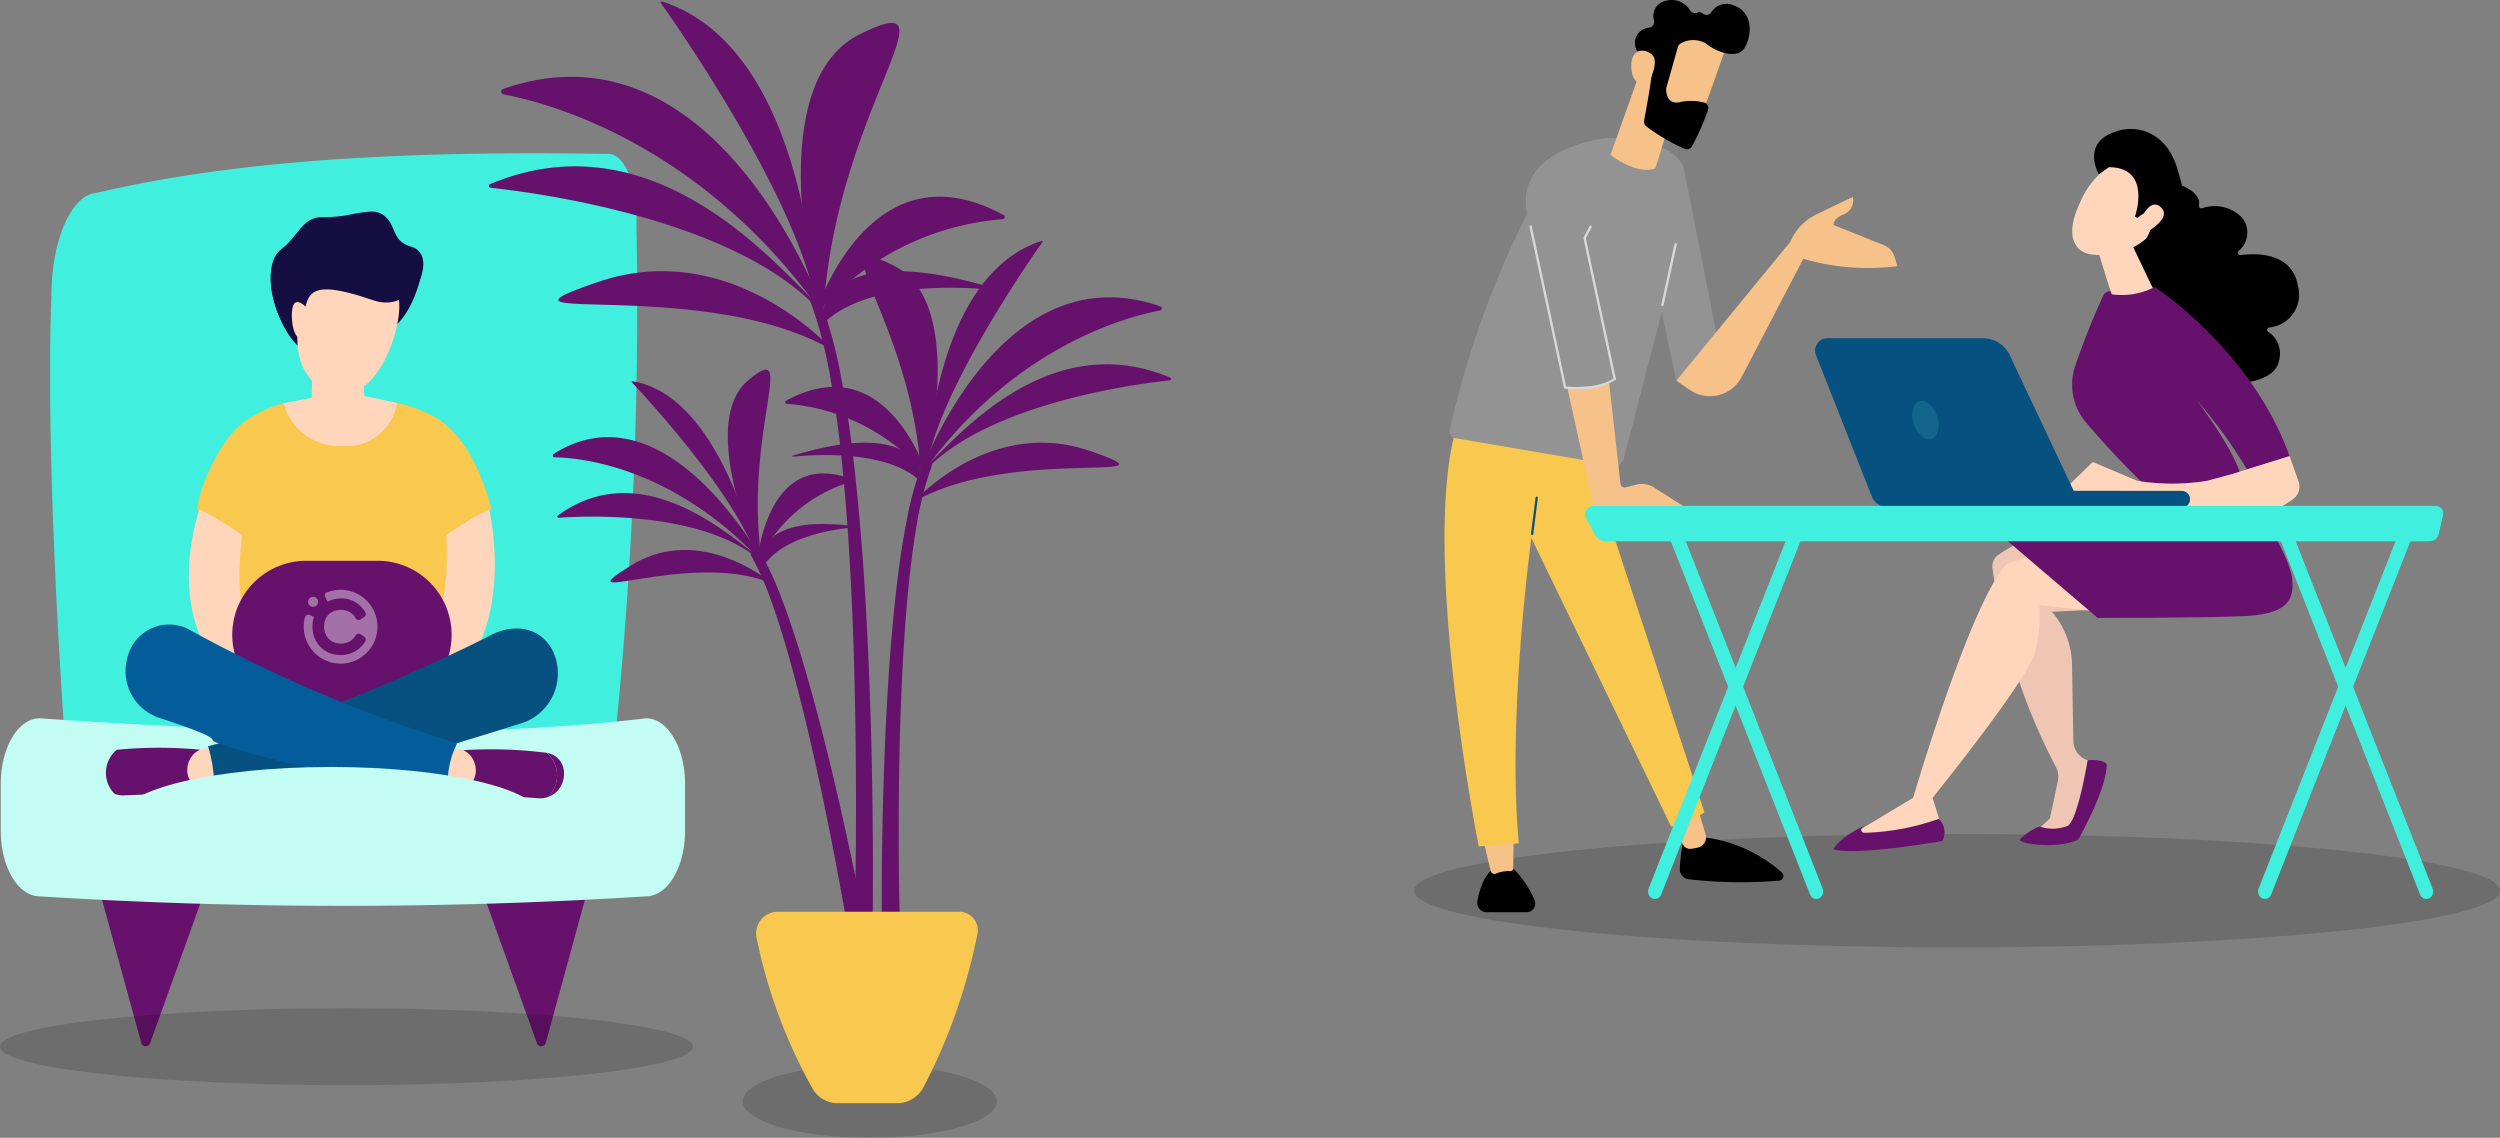 <svg id="Group_7011" data-name="Group 7011" xmlns="http://www.w3.org/2000/svg" xmlns:xlink="http://www.w3.org/1999/xlink" viewBox="0 0 193.557 88.094">
  <rect x="0" y="0" width="193.557" height="88.094" fill="#808080" stroke="none"/>
  <defs>
    <clipPath id="clip-path">
      <rect id="Rectangle_3557" data-name="Rectangle 3557" width="193.557" height="88.094" fill="none"/>
    </clipPath>
    <clipPath id="clip-path-2">
      <rect id="Rectangle_3545" data-name="Rectangle 3545" width="193.557" height="88.094" transform="translate(0 0)" fill="none"/>
    </clipPath>
    <clipPath id="clip-path-3">
      <rect id="Rectangle_3544" data-name="Rectangle 3544" width="84.074" height="8.784" transform="translate(109.483 64.566)" fill="none"/>
    </clipPath>
    <clipPath id="clip-path-4">
      <rect id="Rectangle_3543" data-name="Rectangle 3543" width="84.073" height="8.784" transform="translate(109.483 64.566)" fill="none"/>
    </clipPath>
    <clipPath id="clip-path-5">
      <path id="Path_13679" data-name="Path 13679" d="M29.074,20.2h0c-2.726.282-5.813.258-5.813.258-.036.067-2.28,1.719-2.28,1.719s.5,3.546,2.508,4.946c2.213,1.539,5.337-1.268,5.337-1.268s2.487.591,3.809-4.585c.224-.878-.674-1.161-2.012-1.162a15.423,15.423,0,0,0-1.55.093" fill="none"/>
    </clipPath>
    <linearGradient id="linear-gradient" x1="-1.446" y1="4.853" x2="-1.374" y2="4.853" gradientUnits="objectBoundingBox">
      <stop offset="0" stop-color="#2b3582"/>
      <stop offset="1" stop-color="#150e42"/>
    </linearGradient>
    <clipPath id="clip-path-7">
      <path id="Path_13693" data-name="Path 13693" d="M28.754,16.38a9.285,9.285,0,0,0-1.565.218h0a10.035,10.035,0,0,1-2.2.214c-1.579-.053-1.886,1.482-3.2,2.473-1.473,1.108-.8,4.546.4,6.259,1.1,1.562,1.2-1.6,1.709-2.489s1.779-.906,5.02.2S34,19.689,31.844,19.1c-1.584-.435-1.1-1.7-2.19-2.473a1.509,1.509,0,0,0-.823-.246l-.077,0" fill="none"/>
    </clipPath>
    <linearGradient id="linear-gradient-2" x1="-1.131" y1="4.321" x2="-1.071" y2="4.321" xlink:href="#linear-gradient"/>
    <clipPath id="clip-path-9">
      <rect id="Rectangle_3550" data-name="Rectangle 3550" width="53.644" height="5.963" transform="translate(0 78.055)" fill="none"/>
    </clipPath>
    <clipPath id="clip-path-10">
      <rect id="Rectangle_3549" data-name="Rectangle 3549" width="53.644" height="5.96" transform="translate(0 78.055)" fill="none"/>
    </clipPath>
    <clipPath id="clip-path-11">
      <rect id="Rectangle_3552" data-name="Rectangle 3552" width="19.665" height="5.655" transform="translate(57.507 82.439)" fill="none"/>
    </clipPath>
    <clipPath id="clip-path-14">
      <rect id="Rectangle_3555" data-name="Rectangle 3555" width="5.708" height="5.711" transform="translate(23.518 45.662)" fill="none"/>
    </clipPath>
    <clipPath id="clip-path-15">
      <rect id="Rectangle_3554" data-name="Rectangle 3554" width="5.707" height="5.71" transform="translate(23.518 45.662)" fill="none"/>
    </clipPath>
  </defs>
  <g id="Group_7010" data-name="Group 7010" clip-path="url(#clip-path)">
    <g id="Group_6984" data-name="Group 6984">
      <g id="Group_6983" data-name="Group 6983" clip-path="url(#clip-path-2)">
        <g id="Group_6982" data-name="Group 6982" opacity="0.15">
          <g id="Group_6981" data-name="Group 6981">
            <g id="Group_6980" data-name="Group 6980" clip-path="url(#clip-path-3)">
              <g id="Group_6979" data-name="Group 6979">
                <g id="Group_6978" data-name="Group 6978" clip-path="url(#clip-path-4)">
                  <path id="Path_13639" data-name="Path 13639" d="M193.556,68.958c0-2.426-18.82-4.392-42.037-4.392s-42.036,1.966-42.036,4.392S128.3,73.35,151.52,73.35s42.037-1.966,42.037-4.392"/>
                </g>
              </g>
            </g>
          </g>
        </g>
        <path id="Path_13640" data-name="Path 13640" d="M130.263,65.4a17.52,17.52,0,0,0-.211,1.841.792.792,0,0,0,.715.837,35.156,35.156,0,0,0,6.994.1.361.361,0,0,0,.2-.621,11.168,11.168,0,0,0-6.549-2.783Z"/>
        <path id="Path_13641" data-name="Path 13641" d="M129.531,63.508l.748,1.832a.61.61,0,0,0,.627.379,3.322,3.322,0,0,0,.61-.118.8.8,0,0,0,.535-1v0l-.564-1.888Z" fill="#f7c289"/>
        <path id="Path_13642" data-name="Path 13642" d="M116.747,66.86a7.842,7.842,0,0,1,2.08,2.859.683.683,0,0,1-.649.908H115.1a.726.726,0,0,1-.728-.726.648.648,0,0,1,.01-.124c.2-1.11.762-2.912,2.367-2.917"/>
        <path id="Path_13643" data-name="Path 13643" d="M114.892,65.229s.3,1.338.535,2.223a.282.282,0,0,0,.346.2l.024-.007a2.565,2.565,0,0,1,1.121-.2.218.218,0,0,0,.24-.194v-.023L117.188,65Z" fill="#f7c289"/>
        <path id="Path_13644" data-name="Path 13644" d="M122.855,35.112l9.106,27.78a6.881,6.881,0,0,1-2.579,1.1L118.566,41.661s-1.893,13.756-.976,23.632l-3.1.236s-5.037-25.238-1.222-33.882Z" fill="#f9c84e"/>
        <path id="Path_13645" data-name="Path 13645" d="M118.624,41.423h-.011a.088.088,0,0,1-.077-.1v0l.353-2.8a.088.088,0,0,1,.175.022l-.353,2.8a.088.088,0,0,1-.087.077" fill="#06517f"/>
        <path id="Path_13646" data-name="Path 13646" d="M124.562,10.668s-7.378.655-6.334,5.912a71.652,71.652,0,0,0-5.985,16.715.533.533,0,0,0,.413.629l.018,0,12.286,2.1a.661.661,0,0,0,.752-.486L128.647,24.2l1.144,5.275,3.635-.947-3.06-15.5s-.427-2.262-5.8-2.359" fill="#939393"/>
        <path id="Path_13647" data-name="Path 13647" d="M128.71,23.692h-.019a.091.091,0,0,1-.07-.108h0l1.024-4.7a.092.092,0,0,1,.179.039l-1.024,4.7a.091.091,0,0,1-.089.072" fill="#d8d8d8"/>
        <path id="Path_13648" data-name="Path 13648" d="M127.969,37.685a1.752,1.752,0,0,0-1.269-.165l-.855.213a.311.311,0,0,1-.376-.226c0-.013-.005-.026-.007-.04l-.884-7.873a7.229,7.229,0,0,1-3.228.424l2.036,9.282h7.125Z" fill="#f7c289"/>
        <path id="Path_13649" data-name="Path 13649" d="M146.9,20.606l-.215-.716a1.417,1.417,0,0,0-.827-.906l-3.9-1.565s-.059-.5.823-.839a1.172,1.172,0,0,0,.675-1.327s-1.2.55-2.968,1.421a4.129,4.129,0,0,0-1.874,2.041l-8.826,10.759,1.036.712a2.766,2.766,0,0,0,3.847-.714,2.66,2.66,0,0,0,.164-.27l4.781-9.168a17.834,17.834,0,0,0,7.279.573" fill="#f7c289"/>
        <path id="Path_13650" data-name="Path 13650" d="M126.951,5.649,124.682,12s2.009,1.571,3.476,1.04L129.3,9.4s-.873-4.449-2.35-3.75" fill="#f7c289"/>
        <path id="Path_13651" data-name="Path 13651" d="M133.723,3.368c0,.1-2.186,6.188-2.186,6.188l-3.453-1.322,1.214-6.08s4.422-.424,4.422,1.214" fill="#f7c289"/>
        <path id="Path_13652" data-name="Path 13652" d="M129.906,3.635l-.89,3.15a.462.462,0,0,0-.017.123c0,.257.063,1.141.964,1.021a4.109,4.109,0,0,1,2.04.027.457.457,0,0,1,.236.568A19.777,19.777,0,0,1,131,11.329a.456.456,0,0,1-.587.188,14.75,14.75,0,0,1-2.959-1.74.458.458,0,0,1-.162-.439c.151-.806.6-3.257.621-3.959.019-.659-.721-1.163-1.047-1.352a.447.447,0,0,1-.211-.284,1.184,1.184,0,0,1,.692-1.526,1.156,1.156,0,0,1,.344-.074.456.456,0,0,0,.374-.527l0-.018a1.188,1.188,0,0,1,.766-1.5c.041-.013.084-.024.127-.033a1.674,1.674,0,0,1,1.91.762.458.458,0,0,0,.567.152.362.362,0,0,1,.4.072.45.45,0,0,0,.634-.067.286.286,0,0,0,.025-.033A1.365,1.365,0,0,1,134.177.4c1.559.5,1.484,2.3.913,3.279s-2.23.334-3.016-.313a1.955,1.955,0,0,0-1.908-.028.455.455,0,0,0-.259.3"/>
        <path id="Path_13653" data-name="Path 13653" d="M127.6,6.529s.923-1.745.312-2.294-1.644-.458-1.616.907c.034,1.7,1.3,1.387,1.3,1.387" fill="#f7c289"/>
        <path id="Path_13654" data-name="Path 13654" d="M122.066,30.135a8.718,8.718,0,0,1-.9-.043l-.065-.007L118.415,17.56a.091.091,0,1,1,.179-.038l2.658,12.4c.4.035,2.535.177,3.662-.621l-2.327-10.882.486-.915a.092.092,0,0,1,.162.086l-.455.857,2.338,10.931-.047.035a5.336,5.336,0,0,1-3,.728" fill="#d8d8d8"/>
        <path id="Path_13655" data-name="Path 13655" d="M128.127,69.6a.487.487,0,0,1-.209-.047.6.6,0,0,1-.277-.759l11.1-28.152a.513.513,0,0,1,.653-.317l.042.017a.6.6,0,0,1,.277.759l-11.1,28.152a.531.531,0,0,1-.486.349" fill="#41efde"/>
        <path id="Path_13656" data-name="Path 13656" d="M140.627,69.6a.528.528,0,0,1-.486-.349L129.041,41.1a.6.6,0,0,1,.277-.759A.513.513,0,0,1,130,40.6c.006.014.012.028.017.042l11.1,28.152a.6.6,0,0,1-.277.759.487.487,0,0,1-.209.047" fill="#41efde"/>
        <path id="Path_13657" data-name="Path 13657" d="M175.355,69.6a.487.487,0,0,1-.209-.047.6.6,0,0,1-.277-.759l11.1-28.152a.513.513,0,0,1,.653-.317l.042.017a.6.6,0,0,1,.277.759l-11.1,28.152a.531.531,0,0,1-.486.349" fill="#41efde"/>
        <path id="Path_13658" data-name="Path 13658" d="M187.854,69.6a.528.528,0,0,1-.486-.349L176.268,41.1a.6.6,0,0,1,.277-.759.513.513,0,0,1,.678.258c.006.014.012.028.017.042l11.1,28.152a.6.6,0,0,1-.277.759.487.487,0,0,1-.209.047" fill="#41efde"/>
        <path id="Path_13659" data-name="Path 13659" d="M158.886,41.168a11.428,11.428,0,0,0-4.141,1.768,1.093,1.093,0,0,0-.482,1.044,46.319,46.319,0,0,0,4.9,15.379,1.651,1.651,0,0,1,.159,1.135l-.618,2.877-1.146,1.075h2.953l1.966-5.32-.841-.266a1.591,1.591,0,0,1-1.111-1.489l-.1-5.707a6.494,6.494,0,0,0-1.559-4.3l4.716-.23Z" fill="#efc6b4"/>
        <path id="Path_13660" data-name="Path 13660" d="M156.4,64.964c-.269.352,2.894.816,4.493.046,0,0,2.215-3.854,2.215-5.839,0,0-.176-.4-1.477-.313,0,0-.744,4.564-1.529,5.075a3.133,3.133,0,0,1-2.2.052,4.62,4.62,0,0,0-1.5.978" fill="#66126c"/>
        <path id="Path_13661" data-name="Path 13661" d="M162.985,47.449c-.025-.043-5.077-.607-5.077-.607a11.668,11.668,0,0,1-.352,3.651c-.517,2.114-7.934,11.276-7.934,11.276l.778,2.465a12.51,12.51,0,0,1-7.1.427l4.82-2.892s4.511-15.373,7.274-18.115l5.064-1.752Z" fill="#ffd6bb"/>
        <path id="Path_13662" data-name="Path 13662" d="M174.316,38.5s2.911,4.329,3.15,6.3-.8,2.777-3.851,2.91-11.207.13-11.207.13L155.449,41.9s5.071-1.81,6.39-2.321S174.317,38.5,174.317,38.5" fill="#66126c"/>
        <path id="Path_13663" data-name="Path 13663" d="M150.106,63.4a1.424,1.424,0,0,1,.272,1.713s-6.633,1.176-8.434.642c0,0,.374-.854,2.4-1.825l-.15.115a.242.242,0,0,0,.16.434,18.648,18.648,0,0,0,5.75-1.08" fill="#66126c"/>
        <path id="Path_13664" data-name="Path 13664" d="M168.43,14.183c.44.137,2.025.706,1.82,1.726a.187.187,0,0,0,.15.218.183.183,0,0,0,.084,0,2.939,2.939,0,0,1,3.128.756,1.837,1.837,0,0,1-.295,2.548.188.188,0,0,0,.157.317c1.256-.158,3.985-.2,4.431,2.36a2.552,2.552,0,0,1-1.749,3.157,2.5,2.5,0,0,1-.478.089.186.186,0,0,0-.146.22.184.184,0,0,0,.084.122,1.987,1.987,0,0,1,.83,2.225c-.36,1.991-4.263,1.828-4.719,1.8a.2.2,0,0,1-.081-.024l-6.252-3.565A.189.189,0,0,1,165.3,26l-1.262-7.289a.188.188,0,0,1,.05-.163l4.15-4.314a.187.187,0,0,1,.19-.05"/>
        <path id="Path_13665" data-name="Path 13665" d="M166.444,37.931a66.248,66.248,0,0,1-5.058-5.365,4.534,4.534,0,0,1-.768-4.082,56.5,56.5,0,0,1,2.239-5.638c.189-.634,3.99-.608,3.99-.608s7.479,4.854,10.417,13.076l-3.3,1.027a38.6,38.6,0,0,0-3.882-5.359s3.338,4.41,3.456,6.216Z" fill="#66126c"/>
        <path id="Path_13666" data-name="Path 13666" d="M162.4,19.3c.04.132,1.032,3.42,1.109,3.489a5.553,5.553,0,0,0,3.163-.494l-1.675-3.5Z" fill="#ffd6bb"/>
        <path id="Path_13667" data-name="Path 13667" d="M164.026,12.394a6.7,6.7,0,0,0-3.008,3.344c-1.218,2.588-.308,3.782.834,3.946a5.347,5.347,0,0,0,4.657-1.532c1.807-1.672-.154-6.654-2.482-5.758" fill="#ffd6bb"/>
        <path id="Path_13668" data-name="Path 13668" d="M165.295,16.77s1.351-3.786-2.006-3.831l-.79.552s-1.232-2.1.79-3.1,4.387-.174,5.247,2.549,1.007,4.546-.424,5.849-2.021-.174-2.021-.174.78-1.219.462-1.871-1.049.135-1.049.135Z"/>
        <path id="Path_13669" data-name="Path 13669" d="M165.671,17.193s.683-1.95,1.6-1.174-.741,1.8-1.388,2.134Z" fill="#ffd6bb"/>
        <path id="Path_13670" data-name="Path 13670" d="M159.538,38.17l2.491-2.4,3.445,1.456a16.991,16.991,0,0,0,5.392,0l1.963-.531,4.435-1.381.7,1.969a1.184,1.184,0,0,1-.433,1.362,7.863,7.863,0,0,1-1.12.7c-.584.256-14.4-.177-14.4-.177Z" fill="#ffd6bb"/>
        <path id="Path_13671" data-name="Path 13671" d="M168.962,39.3h-.033l-14.446-.016a.647.647,0,0,1,0-1.293l14.447.016a.647.647,0,0,1,.032,1.292" fill="#06517f"/>
        <path id="Path_13672" data-name="Path 13672" d="M141.5,26.186h12.031A2.293,2.293,0,0,1,155.6,27.5l5.562,11.793H146.212a1.394,1.394,0,0,1-1.3-.881L140.6,27.5a.961.961,0,0,1,.893-1.314" fill="#06517f"/>
        <path id="Path_13673" data-name="Path 13673" d="M149.972,32.233c.261.81.068,1.6-.43,1.757s-1.114-.366-1.374-1.176-.068-1.6.43-1.757,1.114.366,1.374,1.176" fill="#13658e"/>
        <path id="Path_13674" data-name="Path 13674" d="M189.154,39.83a.506.506,0,0,0-.136-.462.686.686,0,0,0-.5-.2H123.456a.772.772,0,0,0-.624.3.57.57,0,0,0-.048.616l.7,1.325a1.007,1.007,0,0,0,.9.5h63.691a.728.728,0,0,0,.734-.526Z" fill="#41efde"/>
        <path id="Path_13675" data-name="Path 13675" d="M46.08,66.757,42.254,80.746a.358.358,0,0,1-.682.027L36.02,65.332a.358.358,0,0,1,.216-.458.363.363,0,0,1,.176-.017l9.381,1.452a.358.358,0,0,1,.3.409.27.27,0,0,1-.008.039" fill="#66126c"/>
        <path id="Path_13676" data-name="Path 13676" d="M7.105,66.757l3.83,13.989a.358.358,0,0,0,.682.027l5.552-15.441a.358.358,0,0,0-.216-.458.363.363,0,0,0-.176-.017L7.4,66.309a.358.358,0,0,0-.3.409.27.27,0,0,0,.008.039" fill="#66126c"/>
        <path id="Path_13677" data-name="Path 13677" d="M47.629,57.065H5C4.17,44.8,3.651,31.965,3.978,22.935c0-4.316,1.542-7.856,3.486-8,11.485-2.7,25.124-3.25,39.543-3.02a1.2,1.2,0,0,1,.888.337c.918.8,1.473,2.974,1.381,5.235A327.619,327.619,0,0,1,47.63,57.07" fill="#41efde"/>
        <path id="Path_13678" data-name="Path 13678" d="M50.023,69.4a375.984,375.984,0,0,1-46.948,0C1.41,69.4.06,67.134.06,64.334V60.676c0-2.8,1.35-5.063,3.015-5.063,17.441,1.2,33.65,1.579,46.948,0,1.665,0,3.015,2.267,3.015,5.063v3.658c0,2.8-1.35,5.063-3.015,5.063" fill="#c3fcf2"/>
      </g>
    </g>
    <g id="Group_6986" data-name="Group 6986">
      <g id="Group_6985" data-name="Group 6985" clip-path="url(#clip-path-5)">
        <rect id="Rectangle_3546" data-name="Rectangle 3546" width="13.831" height="14.637" transform="matrix(0.575, -0.818, 0.818, 0.575, 16.956, 25.827)" fill="url(#linear-gradient)"/>
      </g>
    </g>
    <g id="Group_6988" data-name="Group 6988">
      <g id="Group_6987" data-name="Group 6987" clip-path="url(#clip-path-2)">
        <path id="Path_13680" data-name="Path 13680" d="M19.067,32.552a9.463,9.463,0,0,1,2.878-1.339c.386-.1,2.474.5,3.764.472,1.771-.041,3.574-.847,5.033-.483a10.519,10.519,0,0,1,3.322,1.321c2.051,1.459,3.255,4.179,3.989,6.874a9.388,9.388,0,0,1-3.139,2.06l-.323,13.1-7.746,3.959L18,54.078l.317-12.8s-2.807-1.307-3.013-1.783,1.279-5.242,3.756-6.945" fill="#f9c84e"/>
        <path id="Path_13681" data-name="Path 13681" d="M15.442,39.439s-3.761,10.429,4.816,14.714c1.781-.237,1.1-3.194,1.1-3.194s-3.727-.825-2.608-9.524a24.036,24.036,0,0,0-3.3-2" fill="#ffd6bb"/>
        <path id="Path_13682" data-name="Path 13682" d="M37.872,39.439s2.588,10.886-4.816,14.714c-1.781-.237-1.1-3.194-1.1-3.194s3-1.479,2.608-9.524a24.036,24.036,0,0,1,3.3-2" fill="#ffd6bb"/>
        <path id="Path_13683" data-name="Path 13683" d="M29.154,54.886H23.641a5.735,5.735,0,0,1,0-11.469h5.514a5.735,5.735,0,0,1,.152,11.469h-.152" fill="#66126c"/>
        <path id="Path_13684" data-name="Path 13684" d="M42.337,58.287a34.185,34.185,0,0,0-6.436-.206l-.183.5-.3,2.459a51.161,51.161,0,0,0,6.387.769,1.979,1.979,0,0,0,.592-.088,2.455,2.455,0,0,0,.186-.182,2.318,2.318,0,0,0-.244-3.246" fill="#66126c"/>
        <path id="Path_13685" data-name="Path 13685" d="M42.53,58.336c-.061-.017-.125-.033-.193-.049a2.318,2.318,0,0,1,.244,3.246,2.464,2.464,0,0,1-.187.182c1.582-.492,1.769-2.92.135-3.38" fill="#66126c"/>
        <path id="Path_13686" data-name="Path 13686" d="M34.615,57.942l.761.032a1.465,1.465,0,0,1,1.068.553,1.8,1.8,0,0,1,.392,1.233,1.423,1.423,0,0,1-.412.938,1.15,1.15,0,0,1-.89.338l-1.164-.083Z" fill="#ffd6bb"/>
        <path id="Path_13687" data-name="Path 13687" d="M9.035,58.05a34.274,34.274,0,0,1,6.438-.009l.17.5.241,2.468a51.011,51.011,0,0,1-6.4.573,1.969,1.969,0,0,1-.589-.106,2.482,2.482,0,0,1-.182-.188,2.315,2.315,0,0,1,.325-3.237" fill="#66126c"/>
        <path id="Path_13688" data-name="Path 13688" d="M16.766,57.94,16,57.949a1.453,1.453,0,0,0-1.082.52A1.791,1.791,0,0,0,14.5,59.69a1.428,1.428,0,0,0,.388.951,1.163,1.163,0,0,0,.881.365l1.166-.047Z" fill="#ffd6bb"/>
        <path id="Path_13689" data-name="Path 13689" d="M42.88,50.577c-.882-2.029-3.037-2.358-4.872-1.409-.032.042-11.652,6-21.9,8.607a11.118,11.118,0,0,1,.477,2.925q.009.328-.011.648c7.858-.4,16.387-3.024,23.716-5.327a4.051,4.051,0,0,0,2.735-5.034,4.25,4.25,0,0,0-.146-.41" fill="#06517f"/>
        <path id="Path_13690" data-name="Path 13690" d="M34.667,60.856a6.764,6.764,0,0,1,.661-3.166c.013-.045.029-.088.044-.132-.585-.181-1.341-.427-2.334-.764a112.059,112.059,0,0,1-18.126-7.9,3.317,3.317,0,0,0-5.058,2.062,3.817,3.817,0,0,0,2.664,4.683c5.865,1.952,2.811,1.41,4.727,2.026A80.116,80.116,0,0,0,34.68,61.1c0-.082-.009-.165-.012-.247" fill="#055c9a"/>
        <path id="Path_13691" data-name="Path 13691" d="M21.945,31.213a4.487,4.487,0,0,0,4.582,3.321A3.956,3.956,0,0,0,30.742,31.2l-2.528-.541L28,27.844l-3.8.282-.07,2.676Z" fill="#ffd6bb"/>
        <path id="Path_13692" data-name="Path 13692" d="M24.734,19.864s-4.358,8.441.812,10.489c3.646,1.445,5.932-5.606,5.251-7.515-1.054-2.952-1.749-2.6-1.749-2.6Z" fill="#ffd6bb"/>
      </g>
    </g>
    <g id="Group_6990" data-name="Group 6990">
      <g id="Group_6989" data-name="Group 6989" clip-path="url(#clip-path-7)">
        <rect id="Rectangle_3548" data-name="Rectangle 3548" width="16.647" height="17.363" transform="matrix(0.575, -0.818, 0.818, 0.575, 15.265, 23.552)" fill="url(#linear-gradient-2)"/>
      </g>
    </g>
    <g id="Group_7002" data-name="Group 7002">
      <g id="Group_7001" data-name="Group 7001" clip-path="url(#clip-path-2)">
        <path id="Path_13694" data-name="Path 13694" d="M23.7,23.78s-.93-1-1.078.2.329,2.757.888,1.907a2.906,2.906,0,0,0,.19-2.112" fill="#ffd6bb"/>
        <path id="Path_13695" data-name="Path 13695" d="M41.854,63.25c0,2.137-7.268,3.87-16.233,3.87S9.388,65.387,9.388,63.25s7.268-3.87,16.233-3.87,16.233,1.733,16.233,3.87" fill="#c3fcf2"/>
        <g id="Group_6995" data-name="Group 6995" opacity="0.15">
          <g id="Group_6994" data-name="Group 6994">
            <g id="Group_6993" data-name="Group 6993" clip-path="url(#clip-path-9)">
              <g id="Group_6992" data-name="Group 6992">
                <g id="Group_6991" data-name="Group 6991" clip-path="url(#clip-path-10)">
                  <path id="Path_13696" data-name="Path 13696" d="M53.644,81.038c0-1.646-12.009-2.98-26.822-2.98S0,79.389,0,81.038s12.009,2.98,26.822,2.98,26.822-1.334,26.822-2.98"/>
                </g>
              </g>
            </g>
          </g>
        </g>
        <g id="Group_7000" data-name="Group 7000" opacity="0.15">
          <g id="Group_6999" data-name="Group 6999">
            <g id="Group_6998" data-name="Group 6998" clip-path="url(#clip-path-11)">
              <g id="Group_6997" data-name="Group 6997">
                <g id="Group_6996" data-name="Group 6996" clip-path="url(#clip-path-11)">
                  <path id="Path_13697" data-name="Path 13697" d="M77.172,85.266c0-1.562-4.4-2.827-9.832-2.827s-9.832,1.266-9.832,2.827,4.4,2.827,9.832,2.827,9.832-1.266,9.832-2.827"/>
                </g>
              </g>
            </g>
          </g>
        </g>
        <path id="Path_13698" data-name="Path 13698" d="M63.473,23.289c-2.224-5.3-10.279-21.366-24.528-16.4a.218.218,0,0,0-.131.279.222.222,0,0,0,.164.14C42.12,7.89,53.762,10.831,63.1,23.5a.216.216,0,0,0,.374-.21" fill="#66126c"/>
        <path id="Path_13699" data-name="Path 13699" d="M63.351,23.62c-3.2-3.019-12.742-14.7-25.409-9.362a.146.146,0,0,0-.082.189.147.147,0,0,0,.121.092c3.131.331,18.674,2.3,25.309,9.338.176.187.248-.08.061-.256" fill="#66126c"/>
        <path id="Path_13700" data-name="Path 13700" d="M63.049,22.3C62.749,18.3,60.96,3.221,51.249.11a.078.078,0,0,0-.088.119c1.17,1.65,9.684,13.844,11.738,22.091a.077.077,0,0,0,.152-.024" fill="#66126c"/>
        <path id="Path_13701" data-name="Path 13701" d="M64.016,26.872a.084.084,0,0,0,.1-.133c-1.716-1.709-8.819-7.99-17.838-4.9-10.217,3.5,7.673-.431,17.738,5.03" fill="#66126c"/>
        <path id="Path_13702" data-name="Path 13702" d="M63.781,23.743a.259.259,0,0,1-.512.042c-1.077-4.737-3.36-17.8,3.285-21.123,7.866-3.933-1.7,5.591-2.773,21.081" fill="#66126c"/>
        <path id="Path_13703" data-name="Path 13703" d="M63.322,23.71c1.116-2.909,5.42-11.941,14.377-7.061a.172.172,0,0,1-.07.323,21.07,21.07,0,0,0-14.018,6.91.171.171,0,0,1-.289-.172" fill="#66126c"/>
        <path id="Path_13704" data-name="Path 13704" d="M63.561,24.44c.412-1.8,2.554-5.4,13.457-2.1a.057.057,0,0,1-.02.111c-2.142-.222-9.381-.714-12.93,2.3a.314.314,0,0,1-.507-.31" fill="#66126c"/>
        <path id="Path_13705" data-name="Path 13705" d="M66.119,73.407a.069.069,0,0,0-.022.034V73.4l.009-.19.016-.389.026-.786.04-1.579.055-3.162q.041-3.164.029-6.327-.018-6.328-.249-12.651Q65.9,45.155,65.7,42c-.14-2.1-.309-4.2-.524-6.3s-.489-4.181-.852-6.248a33.426,33.426,0,0,0-1.56-6.051v-.01a.368.368,0,0,1,.685-.268,34.086,34.086,0,0,1,1.687,6.18c.4,2.089.7,4.191.946,6.3s.444,4.215.613,6.326.3,4.224.411,6.337q.328,6.341.424,12.688.053,3.173.057,6.348l-.012,3.176-.019,1.59-.015.8-.011.4-.007.205v.051a.55.55,0,0,1-.008.1,1.984,1.984,0,0,1-.038.231.714.714,0,0,1-1.355-.452" fill="#66126c"/>
        <path id="Path_13706" data-name="Path 13706" d="M71.506,35.989c1.663-3.963,7.686-15.977,18.341-12.266a.163.163,0,0,1-.025.313c-2.349.435-11.055,2.635-18.037,12.11a.161.161,0,0,1-.28-.157" fill="#66126c"/>
        <path id="Path_13707" data-name="Path 13707" d="M71.593,36.237c2.4-2.258,9.528-10.993,19-7a.109.109,0,0,1-.029.21c-2.341.248-13.964,1.72-18.926,6.983-.131.14-.185-.06-.045-.192" fill="#66126c"/>
        <path id="Path_13708" data-name="Path 13708" d="M71.818,35.245c.227-2.987,1.562-14.264,8.825-16.59a.059.059,0,0,1,.073.04.057.057,0,0,1-.007.049c-.875,1.234-7.242,10.353-8.777,16.519a.058.058,0,0,1-.071.041.056.056,0,0,1-.043-.059" fill="#66126c"/>
        <path id="Path_13709" data-name="Path 13709" d="M71.1,38.668a.063.063,0,0,1-.075-.1c1.283-1.278,6.6-5.975,13.339-3.662,7.64,2.62-5.737-.322-13.264,3.761" fill="#66126c"/>
        <path id="Path_13710" data-name="Path 13710" d="M71.271,36.328a.194.194,0,0,0,.379.036c.806-3.542,2.513-13.311-2.456-15.8-5.882-2.941,1.275,4.18,2.074,15.764" fill="#66126c"/>
        <path id="Path_13711" data-name="Path 13711" d="M71.614,36.3c-.835-2.175-4.053-8.929-10.751-5.28a.129.129,0,0,0,.052.242A15.757,15.757,0,0,1,71.4,36.432a.128.128,0,0,0,.216-.129" fill="#66126c"/>
        <path id="Path_13712" data-name="Path 13712" d="M71.434,36.849c-.308-1.343-1.91-4.037-10.063-1.57a.042.042,0,0,0,.015.083c1.6-.167,7.015-.534,9.668,1.718a.235.235,0,0,0,.379-.232" fill="#66126c"/>
        <path id="Path_13713" data-name="Path 13713" d="M68.339,73.863a1.811,1.811,0,0,1-.036-.206c0-.03-.007-.081-.008-.092v-.039l0-.156-.007-.3-.01-.6-.011-1.19V68.9q.007-2.375.054-4.749.09-4.747.339-9.493c.176-3.162.412-6.324.788-9.476.189-1.576.419-3.149.72-4.714a25.516,25.516,0,0,1,1.278-4.638.368.368,0,0,1,.685.268v.01a24.927,24.927,0,0,0-1.15,4.508c-.267,1.543-.467,3.1-.625,4.666-.315,3.129-.493,6.276-.611,9.425s-.162,6.3-.164,9.456q0,2.366.033,4.729l.046,2.363.033,1.179.021.586.012.289.007.141v.016a.155.155,0,0,0-.024-.058.714.714,0,1,1-1.355.452" fill="#66126c"/>
        <path id="Path_13714" data-name="Path 13714" d="M58.7,42.835c-1.9-3.106-8.414-12.381-15.844-7.687a.145.145,0,0,0,.07.261c1.844.024,8.771.611,15.589,7.6.111.114.27-.035.185-.174" fill="#66126c"/>
        <path id="Path_13715" data-name="Path 13715" d="M58.668,43.058c-2.177-1.558-8.987-7.9-15.479-3.141a.1.1,0,0,0-.006.141.1.1,0,0,0,.062.032c1.806-.133,10.815-.587,15.419,3.136.122.1.13-.078,0-.169" fill="#66126c"/>
        <path id="Path_13716" data-name="Path 13716" d="M58.336,42.253c-.661-2.491-3.514-11.828-9.374-12.733-.043-.007-.067.051-.035.085.862.915,7.158,7.692,9.326,12.68a.044.044,0,1,0,.082-.032" fill="#66126c"/>
        <path id="Path_13717" data-name="Path 13717" d="M59.441,45.039c.054.02.087-.059.04-.1C58.3,44.051,53.528,40.858,48.82,43.8c-5.334,3.331,4.275-1.111,10.621,1.24" fill="#66126c"/>
        <path id="Path_13718" data-name="Path 13718" d="M58.927,43.09a.148.148,0,0,1-.283.083c-1.188-2.876-4.076-10.883-.734-13.71,3.955-3.345-.277,3.72,1.018,13.627" fill="#66126c"/>
        <path id="Path_13719" data-name="Path 13719" d="M58.667,43.12c.274-1.961,1.6-8.14,7.244-6.034a.114.114,0,0,1,.064.148.118.118,0,0,1-.064.064,11.578,11.578,0,0,0-7.061,5.9.1.1,0,0,1-.184-.077" fill="#66126c"/>
        <path id="Path_13720" data-name="Path 13720" d="M58.889,43.555c.012-1.18.78-3.692,7.333-2.8.039.006.041.069,0,.072-1.236.093-5.379.574-7.011,2.866a.184.184,0,0,1-.324-.141" fill="#66126c"/>
        <path id="Path_13721" data-name="Path 13721" d="M66.027,74.224a.169.169,0,0,0-.008.059v-.012L66,74.151l-.037-.246-.079-.5-.166-1-.346-2q-.355-2-.739-4-.767-3.994-1.65-7.962c-.6-2.643-1.239-5.275-1.981-7.875-.372-1.3-.774-2.589-1.225-3.857a23.638,23.638,0,0,0-1.6-3.663l-.005-.009a.368.368,0,0,1,.636-.37,24.25,24.25,0,0,1,1.743,3.757c.487,1.281.921,2.578,1.325,3.882.805,2.608,1.507,5.243,2.163,7.886s1.258,5.3,1.827,7.961q.428,2,.827,4l.391,2.006.189,1.006.092.506.045.257.022.132.006.033.01.081a1.634,1.634,0,0,1,.007.185.714.714,0,0,1-1.423-.115l0-.024" fill="#66126c"/>
        <path id="Path_13722" data-name="Path 13722" d="M60.21,70.59H74.268a1.432,1.432,0,0,1,1.4,1.755,44.371,44.371,0,0,1-4.183,11.864,2.319,2.319,0,0,1-2.029,1.206H64.869a2.262,2.262,0,0,1-1.992-1.191A40.5,40.5,0,0,1,58.57,72.583,1.676,1.676,0,0,1,59.9,70.62a1.643,1.643,0,0,1,.313-.03" fill="#f9c84e"/>
      </g>
    </g>
    <g id="Group_7009" data-name="Group 7009">
      <g id="Group_7008" data-name="Group 7008" clip-path="url(#clip-path-2)">
        <g id="Group_7007" data-name="Group 7007" opacity="0.4">
          <g id="Group_7006" data-name="Group 7006">
            <g id="Group_7005" data-name="Group 7005" clip-path="url(#clip-path-14)">
              <g id="Group_7004" data-name="Group 7004">
                <g id="Group_7003" data-name="Group 7003" clip-path="url(#clip-path-15)">
                  <path id="Path_13723" data-name="Path 13723" d="M24.154,46.217a.389.389,0,1,1-.289.468.389.389,0,0,1,.289-.468" fill="#fff"/>
                  <path id="Path_13724" data-name="Path 13724" d="M29.222,48.408A2.853,2.853,0,0,0,25.3,45.872a.244.244,0,0,0-.132.318l.007.016.185.376a2.318,2.318,0,0,1,.976-.25,2.1,2.1,0,0,1,1.2.3,2.266,2.266,0,0,1,.417.339,2.382,2.382,0,0,1,.329.432.267.267,0,0,1-.078.357l-.284.194a.268.268,0,0,1-.379-.083,1.255,1.255,0,0,0-1.2-.647,1.3,1.3,0,0,0-.512.1c-.03.012-.06.027-.088.041l0,.011-.034.005a1.146,1.146,0,0,0-.528.616,1.464,1.464,0,0,0-.09.52,1.411,1.411,0,0,0,.093.519,1.264,1.264,0,0,0,.259.413,1.169,1.169,0,0,0,.391.271,1.282,1.282,0,0,0,.512.1,1.4,1.4,0,0,0,.736-.165,1.3,1.3,0,0,0,.252-.2,1.524,1.524,0,0,0,.208-.271.267.267,0,0,1,.366-.091h0l.013.008.283.194a.266.266,0,0,1,.077.359,2.3,2.3,0,0,1-.768.767,2.232,2.232,0,0,1-1.174.291,2.164,2.164,0,0,1-.862-.171,2.068,2.068,0,0,1-.684-.471,2.124,2.124,0,0,1-.444-.7,2.353,2.353,0,0,1-.156-.858,2.318,2.318,0,0,1,.12-.753l-.326-.144a.273.273,0,0,0-.361.141h0a.267.267,0,0,0-.013.04,2.853,2.853,0,1,0,5.609.617Z" fill="#fff"/>
                </g>
              </g>
            </g>
          </g>
        </g>
      </g>
    </g>
  </g>
</svg>

